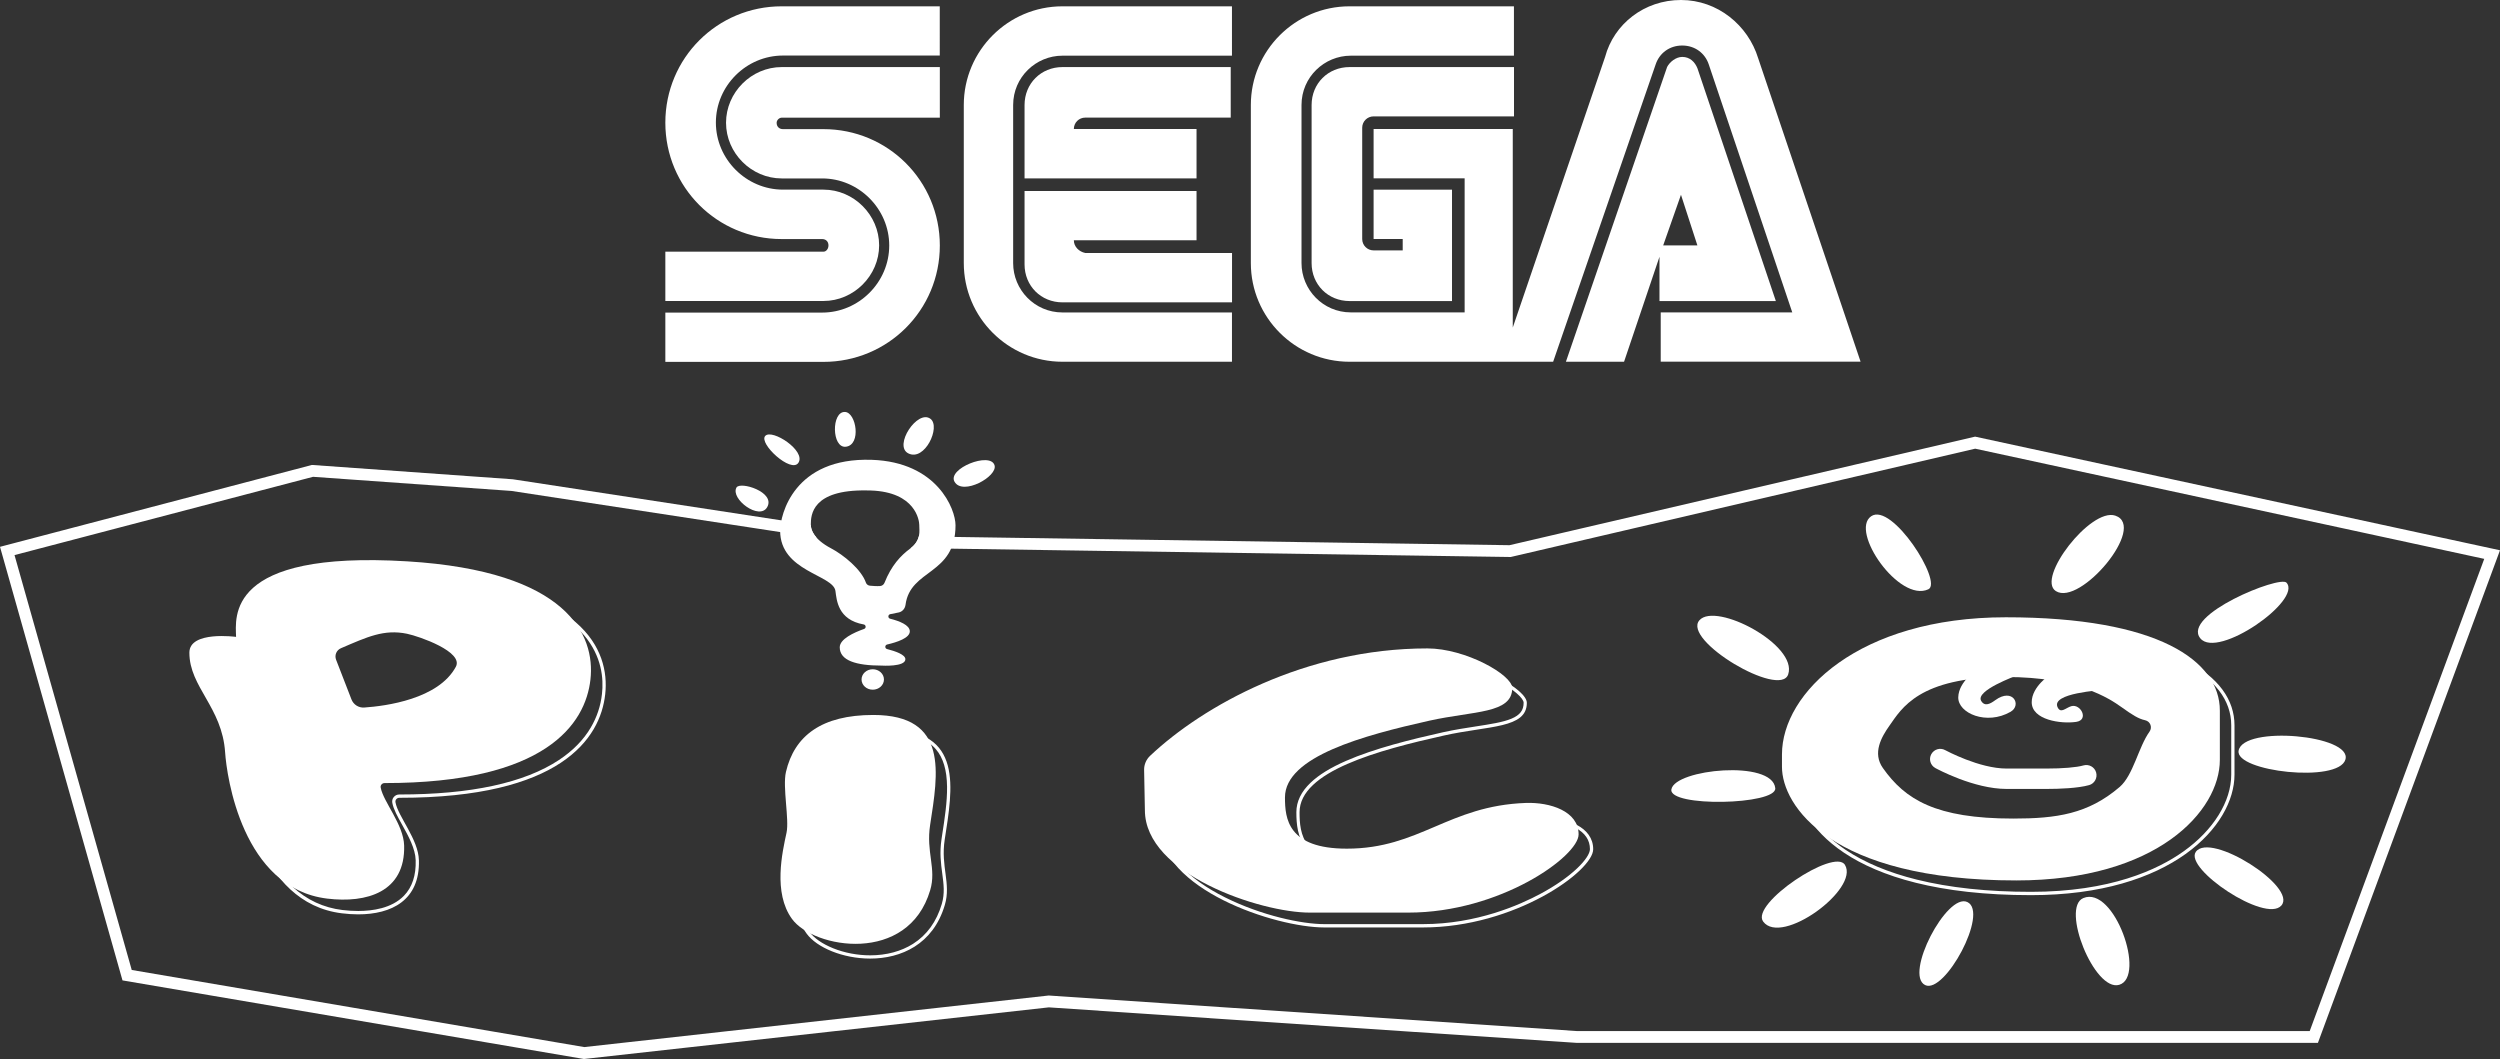 <?xml version="1.0" encoding="utf-8"?>
<!-- Generator: Adobe Illustrator 26.0.3, SVG Export Plug-In . SVG Version: 6.00 Build 0)  -->
<svg version="1.1" id="Layer_1" xmlns="http://www.w3.org/2000/svg" xmlns:xlink="http://www.w3.org/1999/xlink" x="0px" y="0px"
	 viewBox="0 0 3839 1626.2" style="enable-background:new 0 0 3839 1626.2;" xml:space="preserve">
<rect x="0" y="0" width="3839" height="1626.2" fill="#333333" stroke="none"/>
<style type="text/css">
	.st0{fill:#FFFFFF;}
	.st1{fill:none;stroke:#231F20;stroke-width:2.206;stroke-miterlimit:10;}
	.st2{fill:none;stroke:#231F20;stroke-width:2.558;stroke-miterlimit:10;}
	.st3{fill:none;stroke:#FFFFFF;stroke-width:5;stroke-miterlimit:10;}
	.st4{fill:none;stroke:#FFFFFF;stroke-width:5.797;stroke-miterlimit:10;}
</style>
<g>
	<g>
		<path class="st0" d="M1297.7,632.6c-21.3-1.2-20.7,56.1,1.3,53.4C1322.9,683,1314.9,633.6,1297.7,632.6z"/>
		<path class="st0" d="M1175.1,669.4c-10.5,11.5,39.8,58,50.9,41.3C1238.1,692.3,1185.6,658,1175.1,669.4z"/>
		<path class="st0" d="M1130.9,748.7c-9.6,17.4,35.5,51.2,47.3,29.9C1191,755.4,1136.4,738.7,1130.9,748.7z"/>
		<path class="st0" d="M1428.9,643.2c-19.9-15.2-57.3,41.3-34.1,53C1420.1,709,1444.9,655.4,1428.9,643.2z"/>
		<path class="st0" d="M1527.2,714.4c-6.6-21.2-73,5.3-61.4,25.4C1478.4,761.7,1532.5,731.5,1527.2,714.4z"/>
		<path class="st0" d="M3033,670.5l-715,166.7l-907.1-13.5c-1.4,5.8-4.7,11.9-12.2,17.9l919,13.7l2.2,0l2.2-0.5l711-165.8
			l781.7,169.2l-268,725.1H2421.4l-809.6-54.5l-1.6-0.1l-1.6,0.2l-711.4,79l-694.9-118.4l-180-637.1l458.4-120.2l304.8,21.7
			l468.4,71.7c-7-7.8-8.8-14.8-8.9-19.6l-457.4-70l-308.6-22L0,839.7l188.1,665.8l708.6,120.7l713.9-79.3l810.2,54.5h1138.6
			L3839,845L3033,670.5z"/>
		<g>
			<path class="st0" d="M3102.7,975.5c56,0,106.2,3.9,149.2,11.6c39.8,7.1,73.7,17.5,100.6,30.9c48.3,24,73.8,57.1,73.8,95.8v75.7
				c0,41.1-27.3,85.2-73.1,117.8c-39.8,28.4-112.7,62.2-234.4,62.2c-66.4,0-125.4-6.3-175.5-18.8c-43.1-10.7-79.7-26-108.8-45.4
				c-24.3-16.2-42.9-34.9-55.3-55.6c-9.9-16.5-15.4-34.1-15.4-49.4V1181c0-22.9,7.3-47.1,21.2-70.1c14.9-24.6,36.4-47,63.9-66.4
				c29.9-21.2,65.6-37.8,106.1-49.5C2999.7,982,3049.4,975.5,3102.7,975.5 M2959.8,1299.2h283.4c67.7,0,122.8-55.1,122.8-122.8
				v-52.8c0-67.7-55.1-122.8-122.8-122.8h-283.4c-67.7,0-122.8,55.1-122.8,122.8v52.8C2837,1244.1,2892.1,1299.2,2959.8,1299.2
				 M3102.7,970.5c-225.9,0-343.8,116.2-343.8,210.5v19.3c0,58.8,74.3,174.3,359.9,174.3c216.1,0,312.5-106.7,312.5-185.1v-75.7
				C3431.3,1037.3,3336.8,970.5,3102.7,970.5L3102.7,970.5z M2959.8,1294.2c-65.1,0-117.8-52.7-117.8-117.8v-52.8
				c0-65.1,52.7-117.8,117.8-117.8h283.4c65.1,0,117.8,52.7,117.8,117.8v52.8c0,65.1-52.7,117.8-117.8,117.8H2959.8L2959.8,1294.2z"
				/>
		</g>
		<g>
			<path class="st0" d="M2873.3,792.8c-33.2,23.1,43.3,133,87.9,112.1C2983.8,894.4,2905.3,770.5,2873.3,792.8z"/>
			<path class="st0" d="M3248.2,791.8c-37.9-12.6-121.8,96.5-91.2,115.9C3194.4,931.3,3297.7,808.3,3248.2,791.8z"/>
			<path class="st0" d="M3511.1,894.7c-10.3-11.3-161.4,49.7-132.3,85.5C3405.4,1012.9,3535.8,921.6,3511.1,894.7z"/>
			<path class="st0" d="M3601.6,1166.4c11.2-37.7-156.9-52.9-164-13.7C3431.9,1184.8,3590.8,1202.9,3601.6,1166.4z"/>
			<path class="st0" d="M3503.2,1390.6c25.3-28.4-109-114-131.3-82.5C3353.6,1333.9,3478.7,1418,3503.2,1390.6z"/>
			<path class="st0" d="M2609.6,952.5c25.2-28.7,151.7,38,136.3,83.2C2733.3,1072.6,2582.7,983.2,2609.6,952.5z"/>
			<path class="st0" d="M2833.1,1328.1c22.6,37-97.5,125.2-125.6,87C2687.6,1387.9,2817,1301.5,2833.1,1328.1z"/>
			<path class="st0" d="M3021.1,1385.2c33.4,15.8-34.7,141.9-64.8,127.5C2923.6,1496.9,2989.6,1370.2,3021.1,1385.2z"/>
			<path class="st0" d="M3199.1,1379.1c47.4-19.9,97,120.9,55.1,133.2C3216.2,1523.3,3164.3,1393.7,3199.1,1379.1z"/>
			<path class="st0" d="M2566.6,1212.1c5.5-31.1,155.1-45.8,159.5-1.8C2728.7,1236.1,2561.7,1239.9,2566.6,1212.1z"/>
			<path class="st0" d="M3096.9,1037.1c-0.7,0.9-64,23.1-54.6,39.2c5.5,9.4,14.4,4.2,21.6-1.1c27.2-19.8,41.1,7.7,23.6,17.8
				c-36.9,21.3-80.9,2.2-80.4-22.2c0.5-24.6,29.4-43.1,29.4-43.1"/>
			<path class="st0" d="M3228.8,1059.2c-0.7,0.9-80.5,4.7-69,27.2c4.9,9.7,12.4,0.5,20.9-2c14.4-4.1,27.5,21.1,7.6,24.1
				c-23.5,3.5-68.4-2.9-68.4-30.2c0-24.6,29.4-43.1,29.4-43.1"/>
			<g>
				<path class="st0" d="M3142.3,1211.5h-60.9c-50.5,0-107.1-30.8-109.5-32.1c-7.6-4.2-10.4-13.7-6.2-21.3
					c4.2-7.6,13.7-10.4,21.3-6.2c1,0.5,52.3,28.3,94.4,28.3h60.9c25.4,0,46.7-1.8,57-4.8c8.3-2.4,17.1,2.3,19.5,10.7
					c2.4,8.3-2.3,17.1-10.7,19.5C3191,1210.4,3162.9,1211.5,3142.3,1211.5z"/>
			</g>
			<path class="st0" d="M3300.8,1123.5c-17.1,23.8-24.9,67-45.9,85c-48.5,41.6-97,48.5-163.4,48.5c-119.2,0-166.1-29.3-200.2-77.7
				c-16.1-22.8-2.5-47.2,10.3-65.2c18.3-25.8,44.9-74.5,178.7-74.5c109.5,0,158.7,32.9,177.5,46.3c16.5,11.8,25.7,17.8,36.3,20.1
				C3302.1,1107.8,3305.5,1116.9,3300.8,1123.5z M3080.2,947.9c-225.9,0-343.8,116.2-343.8,210.5v19.3
				c0,58.8,74.3,174.3,359.9,174.3c216.1,0,312.5-106.7,312.5-185.1v-75.7C3408.8,1014.7,3314.2,947.9,3080.2,947.9z"/>
		</g>
		<g>
			<path class="st0" d="M589.7,887.7c18,0,37.5,0.6,57.9,1.9c66.2,4,121.7,14.4,165.1,30.9c36.9,14,65.3,32.6,84.3,55.1
				c27.3,32.4,30,66.7,27.4,89.8c-2,18.5-7.8,35.9-17.2,51.8c-11.2,19.1-27.7,35.8-48.8,49.8c-53.1,35.2-135.5,53-244.8,53l-0.5,0
				c-3.3,0-6.3,1.4-8.4,3.9c-2.1,2.5-2.9,5.7-2.3,8.9c1.8,9.9,8.3,21.6,15.2,33.9c9.5,17.1,20.2,36.4,20.7,54.3
				c0.7,23.2-5.4,41.5-18,54.5c-18.8,19.4-48.6,23.4-70.2,23.4c-7.8,0-16-0.5-24.3-1.5c-28.9-3.5-54.6-15.4-76.3-35.4
				c-18.1-16.6-33.6-38.9-46-66.2c-25.2-55.2-29.6-112-30-118.3c-2.5-37.2-17.8-64-31.3-87.5c-12.7-22.1-23.6-41.1-23.6-65.4
				c0-7.4,4.5-12.7,13.8-16.2c7.6-2.8,18.4-4.4,31.2-4.4c11.6,0,20.9,1.2,21,1.3l5.8,0.8l-0.1-5.9c0-1.3-0.1-2.7-0.1-4.1
				c-0.6-15.1-1.7-40.4,20-62.9C439.1,903.1,499.6,887.7,589.7,887.7 M493.5,1133h5h227.8h5v-5V939.8v-5h-5H498.5h-5v5V1128V1133
				 M589.7,882.7c-219.3,0-205.2,90.7-204.6,117.9c0,0-9.5-1.3-21.6-1.3c-21.1,0-50,3.9-50,25.5c0,53,50.3,83.6,54.9,153.2
				c2.4,36.7,26.4,208.6,156.7,224.5c8.4,1,16.7,1.6,24.9,1.6c51,0,95-21.4,93.3-83.1c-0.9-32.4-32-67-36-89
				c-0.7-3.6,2.2-6.9,5.9-6.9c0,0,0,0,0,0c0.2,0,0.3,0,0.5,0c246.7,0,308.2-90.5,315.7-159.1c7.5-68-34.9-166.4-281.4-181.4
				C626.9,883.3,607.5,882.7,589.7,882.7L589.7,882.7z M498.5,1128V939.8h227.8V1128H498.5L498.5,1128z"/>
		</g>
		<g>
			<path class="st0" d="M1363.5,1125.5c35.2,0,59.3,8.2,73.7,25.1c11.2,13.1,16.8,31.9,17.1,57.6c0.3,23.3-3.7,49.3-7.6,74.3
				c-0.3,2-0.6,4.1-0.9,6.1c-3.2,20.7-0.9,37.7,1.1,52.7c2.2,16.4,4.1,30.6-0.7,46.9c-8,27.1-22.9,47.7-44.2,61.2
				c-18.2,11.5-40.9,17.6-65.7,17.6c-19.3,0-39.5-3.8-56.8-10.8c-16.6-6.7-29.7-15.7-36.8-25.6c-11.7-16.1-17.3-38.2-16.6-65.6
				c0.6-23.4,5.5-46.1,8.8-61.1l0.4-1.6c2.3-10.6,0.9-27.1-0.5-44.7c-1.5-18.2-3-37.1-0.4-48.6c6.3-27.1,19.8-47.9,40.3-61.7
				C1296.2,1132.9,1326.1,1125.5,1363.5,1125.5 M1363.5,1120.5c-78.8,0-121.1,31.6-134.1,87.5c-5.4,23.5,5.3,72.7,0.9,93.3
				c-6.5,30-20.8,92.2,8.3,132.3c15.6,21.5,55.8,38.4,97.6,38.4c47.3,0,96.7-21.6,114.7-82.4c9.8-33.2-6.6-58.5-0.2-100.3
				C1462.9,1210.6,1480,1120.5,1363.5,1120.5L1363.5,1120.5z"/>
		</g>
		<g>
			<path class="st0" d="M2214.3,1023.3c25.4,0,57.2,8.3,85,22.3c26.2,13.2,40.4,27.1,40.4,33.5c0,11.6-5.6,19-18.7,24.5
				c-13.1,5.5-32.1,8.4-54,11.8c-15.4,2.4-32.8,5-50.8,9c-49.3,11-105.6,24.9-149.2,44c-23.8,10.4-41.5,21.3-54.2,33.3
				c-14.7,13.9-22.1,29.2-22.1,45.5c0,18.8,1.8,38.5,14.6,54.6c15.5,19.6,43.5,29.1,85.4,29.1c57.2,0,96.2-16.6,137.5-34.2
				c39.1-16.7,79.5-33.9,137.6-36c1.5-0.1,3.1-0.1,4.6-0.1c18.5,0,36.4,3.9,49.1,10.7c14.6,7.8,22,18.8,22,32.7
				c0,6.8-7.3,17.7-19.5,29.3c-14,13.3-33.3,26.8-55.8,38.9c-32.3,17.5-98.9,46.9-181.2,46.9l-151.5,0c-33.9,0-96-12.9-152.4-41.1
				c-28.8-14.4-51.7-30.7-67.9-48.4c-18.3-19.9-27.6-41-27.6-62.8v0l0,0l-1.1-62.1c-0.1-6.7,2.6-13.1,7.5-17.8
				c44.9-42.5,105.8-81.6,171.4-110.1c38.2-16.6,77.9-29.6,117.8-38.5C2125.4,1028.3,2170.2,1023.3,2214.3,1023.3 M2214.3,1018.3
				c-187.4,0-345.1,88.7-425.8,165c-5.9,5.6-9.2,13.4-9.1,21.5l1.1,62.1c0,98.6,177.9,157.3,253,157.3l151.5,0
				c141,0,261.5-86.5,261.5-120.1c0-34.4-40.4-48.4-76.2-48.4c-1.6,0-3.2,0-4.8,0.1c-118.7,4.2-163.2,70.2-274.9,70.2
				c-90.7,0-95-46.2-95-78.7c0-63,121.7-95.5,221.6-117.8c68.7-15.4,127.4-10.5,127.4-50.2
				C2344.7,1058.9,2273.1,1018.3,2214.3,1018.3L2214.3,1018.3z"/>
		</g>
		<path class="st0" d="M625.3,862c-279.8-17-263.4,86.6-262.8,116c0,0-71.7-9.8-71.7,24.2c0,53,50.3,83.6,54.9,153.2
			c2.4,36.7,26.4,208.6,156.7,224.5c60.6,7.4,120.2-10,118.2-81.5c-0.9-32.4-32-67-36-89c-0.7-3.6,2.2-6.9,5.9-6.9
			c247.1,0.1,308.6-90.5,316.2-159.1C914.3,975.4,871.9,877,625.3,862z M700,1023.9c-26.7,49.7-107.5,60.3-140.7,62.6
			c-8.6,0.6-16.5-4.5-19.6-12.5l-23.6-60.9c-2.7-7,0.6-14.8,7.5-17.7c40.3-17.3,66-29.5,101.4-22.2
			C644.1,977.2,712.3,1001,700,1023.9z"/>
		<path class="st0" d="M1428.3,1266.8c12.1-78.8,29.2-168.9-87.3-168.9c-78.8,0-121.1,31.6-134.1,87.5c-5.4,23.5,5.3,72.7,0.9,93.3
			c-6.5,30-20.8,92.2,8.3,132.3c33.3,45.9,178.4,70.5,212.3-44C1438.3,1333.9,1421.8,1308.6,1428.3,1266.8z"/>
		<path class="st0" d="M1756.9,1182.2c-0.1-8.1,3.2-15.9,9.1-21.5c80.7-76.3,238.4-165,425.8-165c58.8,0,130.4,40.6,130.4,60.8
			c0,39.7-58.7,34.9-127.4,50.2c-100,22.4-221.6,54.8-221.6,117.8c0,32.4,4.2,78.7,95,78.7c111.6,0,156.1-66,274.9-70.2
			c36.9-1.3,81,12.4,81,48.3c0,33.6-120.4,120.1-261.5,120.1l-151.5,0c-75.1,0-253-58.7-253-157.3L1756.9,1182.2z"/>
		<path class="st0" d="M1338.7,706.1c-119.5-4-140.7,84.2-140.7,109c0,62.7,81.5,67.3,84.9,92.4c1.9,13.8,3.5,44.3,43.4,51.4
			c3.6,0.6,4.1,5.7,0.6,6.9c-16.1,5.7-37.4,15.6-37.4,28.2c0,20.2,24.8,28.1,64.6,28.1c0,0,36.2,2.3,36.2-9.8
			c0-7-15.2-12.3-28.1-15.6c-3.7-0.9-3.6-6.1,0.1-7c15.3-3.5,34.8-10,34.8-20.2c0-9.8-16.6-16-30.2-19.4c-3.7-0.9-3.6-6.2,0.2-7
			l12.9-2.6c5.6-1.1,9.7-5.9,10.5-11.6c7.2-55.7,76.8-45.2,76.8-122.3C1467.3,781.8,1439.2,709.5,1338.7,706.1z M1397.6,842.4
			c-14.7,11-28.7,25.8-39.4,52.6c-1.1,2.7-3.6,4.6-6.5,4.9c-5,0.4-11.5-0.1-15.8-0.5c-2.8-0.3-5.3-2-6.2-4.7
			c-7.1-20.4-34.3-42.6-53.7-52.8c-26.4-13.9-30.9-28.5-30.9-36.3c0-14.6,1.5-53.9,85.8-52.5c2,0,4.1,0,6.2,0.1
			c69.1,2.3,74.5,46.5,74.5,52.6C1411.6,815.6,1415,829.5,1397.6,842.4z"/>
		<ellipse class="st0" cx="1340.2" cy="1043.4" rx="17.2" ry="15.7"/>
	</g>
	<g>
		<g>
			<g>
				<path class="st0" d="M1264.5,386.5h-242.8v75.7h242.8c46.6,0,85.5-38.9,85.5-85.5s-38.9-85.5-85.5-85.5h-62.2
					c-56.3,0-103-46.6-103-103s46.6-102.9,103-102.9h240.8V9.7h-242.7c-99.1,0-178.7,79.6-178.7,178.7s79.6,178.7,178.7,178.7h62.1
					c5.8,0,9.7,3.9,9.7,9.7C1272.2,382.6,1268.3,386.5,1264.5,386.5z"/>
				<path class="st0" d="M1200.4,180.7h242.8V103h-242.8c-46.6,0-85.5,38.9-85.5,85.5s38.9,85.5,85.5,85.5h62.1
					c56.3,0,103,46.6,103,103s-46.6,103-103,103h-240.8v75.7h242.8c99.1,0,178.7-79.6,178.7-178.7s-79.6-178.7-178.7-178.7h-62.2
					c-5.8,0-9.7-3.9-9.7-9.7C1192.6,184.5,1196.5,180.7,1200.4,180.7z"/>
			</g>
			<g>
				<path class="st0" d="M2072.4,103c-33,0-58.3,25.2-58.3,58.3V404c0,33,25.2,58.3,58.3,58.3h157.3v-171h-120.4v75.7h44.7v17.5
					h-44.7c-9.7,0-17.5-7.8-17.5-17.5V196.2c0-9.7,7.8-17.5,17.5-17.5h215.6V103H2072.4z"/>
				<path class="st0" d="M2550.2,462.3H2727l-120.4-357.4c-3.9-9.7-11.6-17.5-23.3-17.5c-9.7,0-19.4,7.8-23.3,15.5l-155.4,452.6
					h89.3l54.4-161.2v68L2550.2,462.3L2550.2,462.3z M2581.3,299.1l25.2,77.7h-52.5L2581.3,299.1z"/>
				<path class="st0" d="M2699.8,89.3C2684.3,38.9,2637.7,0,2581.3,0c-56.4,0-103,36.9-116.5,87.4L2323,503V198.1h-213.7v75.7h139.8
					v205.9h-174.8c-42.8,0-75.7-35-75.7-75.7V161.2c0-42.8,35-75.7,75.7-75.7h250.5V9.7h-252.5c-83.5,0-151.5,68-151.5,151.5V404
					c0,83.5,68,151.5,151.5,151.5h312.7L2542.4,99c5.8-17.5,21.4-29.1,40.8-29.1c19.4,0,35,11.6,40.8,29.1l128.2,380.7h-202v75.7
					h306.9l0,0L2699.8,89.3z"/>
			</g>
			<g>
				<path class="st0" d="M1631.5,479.8c-42.8,0-75.7-35-75.7-75.7V161.2c0-42.8,35-75.7,75.7-75.7h260.3V9.7h-260.3
					c-83.5,0-151.5,68-151.5,151.5V404c0,83.5,68,151.5,151.5,151.5h260.3v-75.7L1631.5,479.8L1631.5,479.8z"/>
				<path class="st0" d="M1649,369h188.4v-75.7h-264.1V406c0,33,25.2,58.3,58.3,58.3h260.3v-75.8h-225.3
					C1656.8,386.5,1649,378.7,1649,369z"/>
				<path class="st0" d="M1837.4,198.1H1649c0-9.7,7.8-17.5,17.5-17.5h223.4V103h-258.3c-33,0-58.3,25.2-58.3,58.3v112.7h264.1
					C1837.4,273.9,1837.4,198.1,1837.4,198.1z"/>
			</g>
		</g>
	</g>
</g>
</svg>
